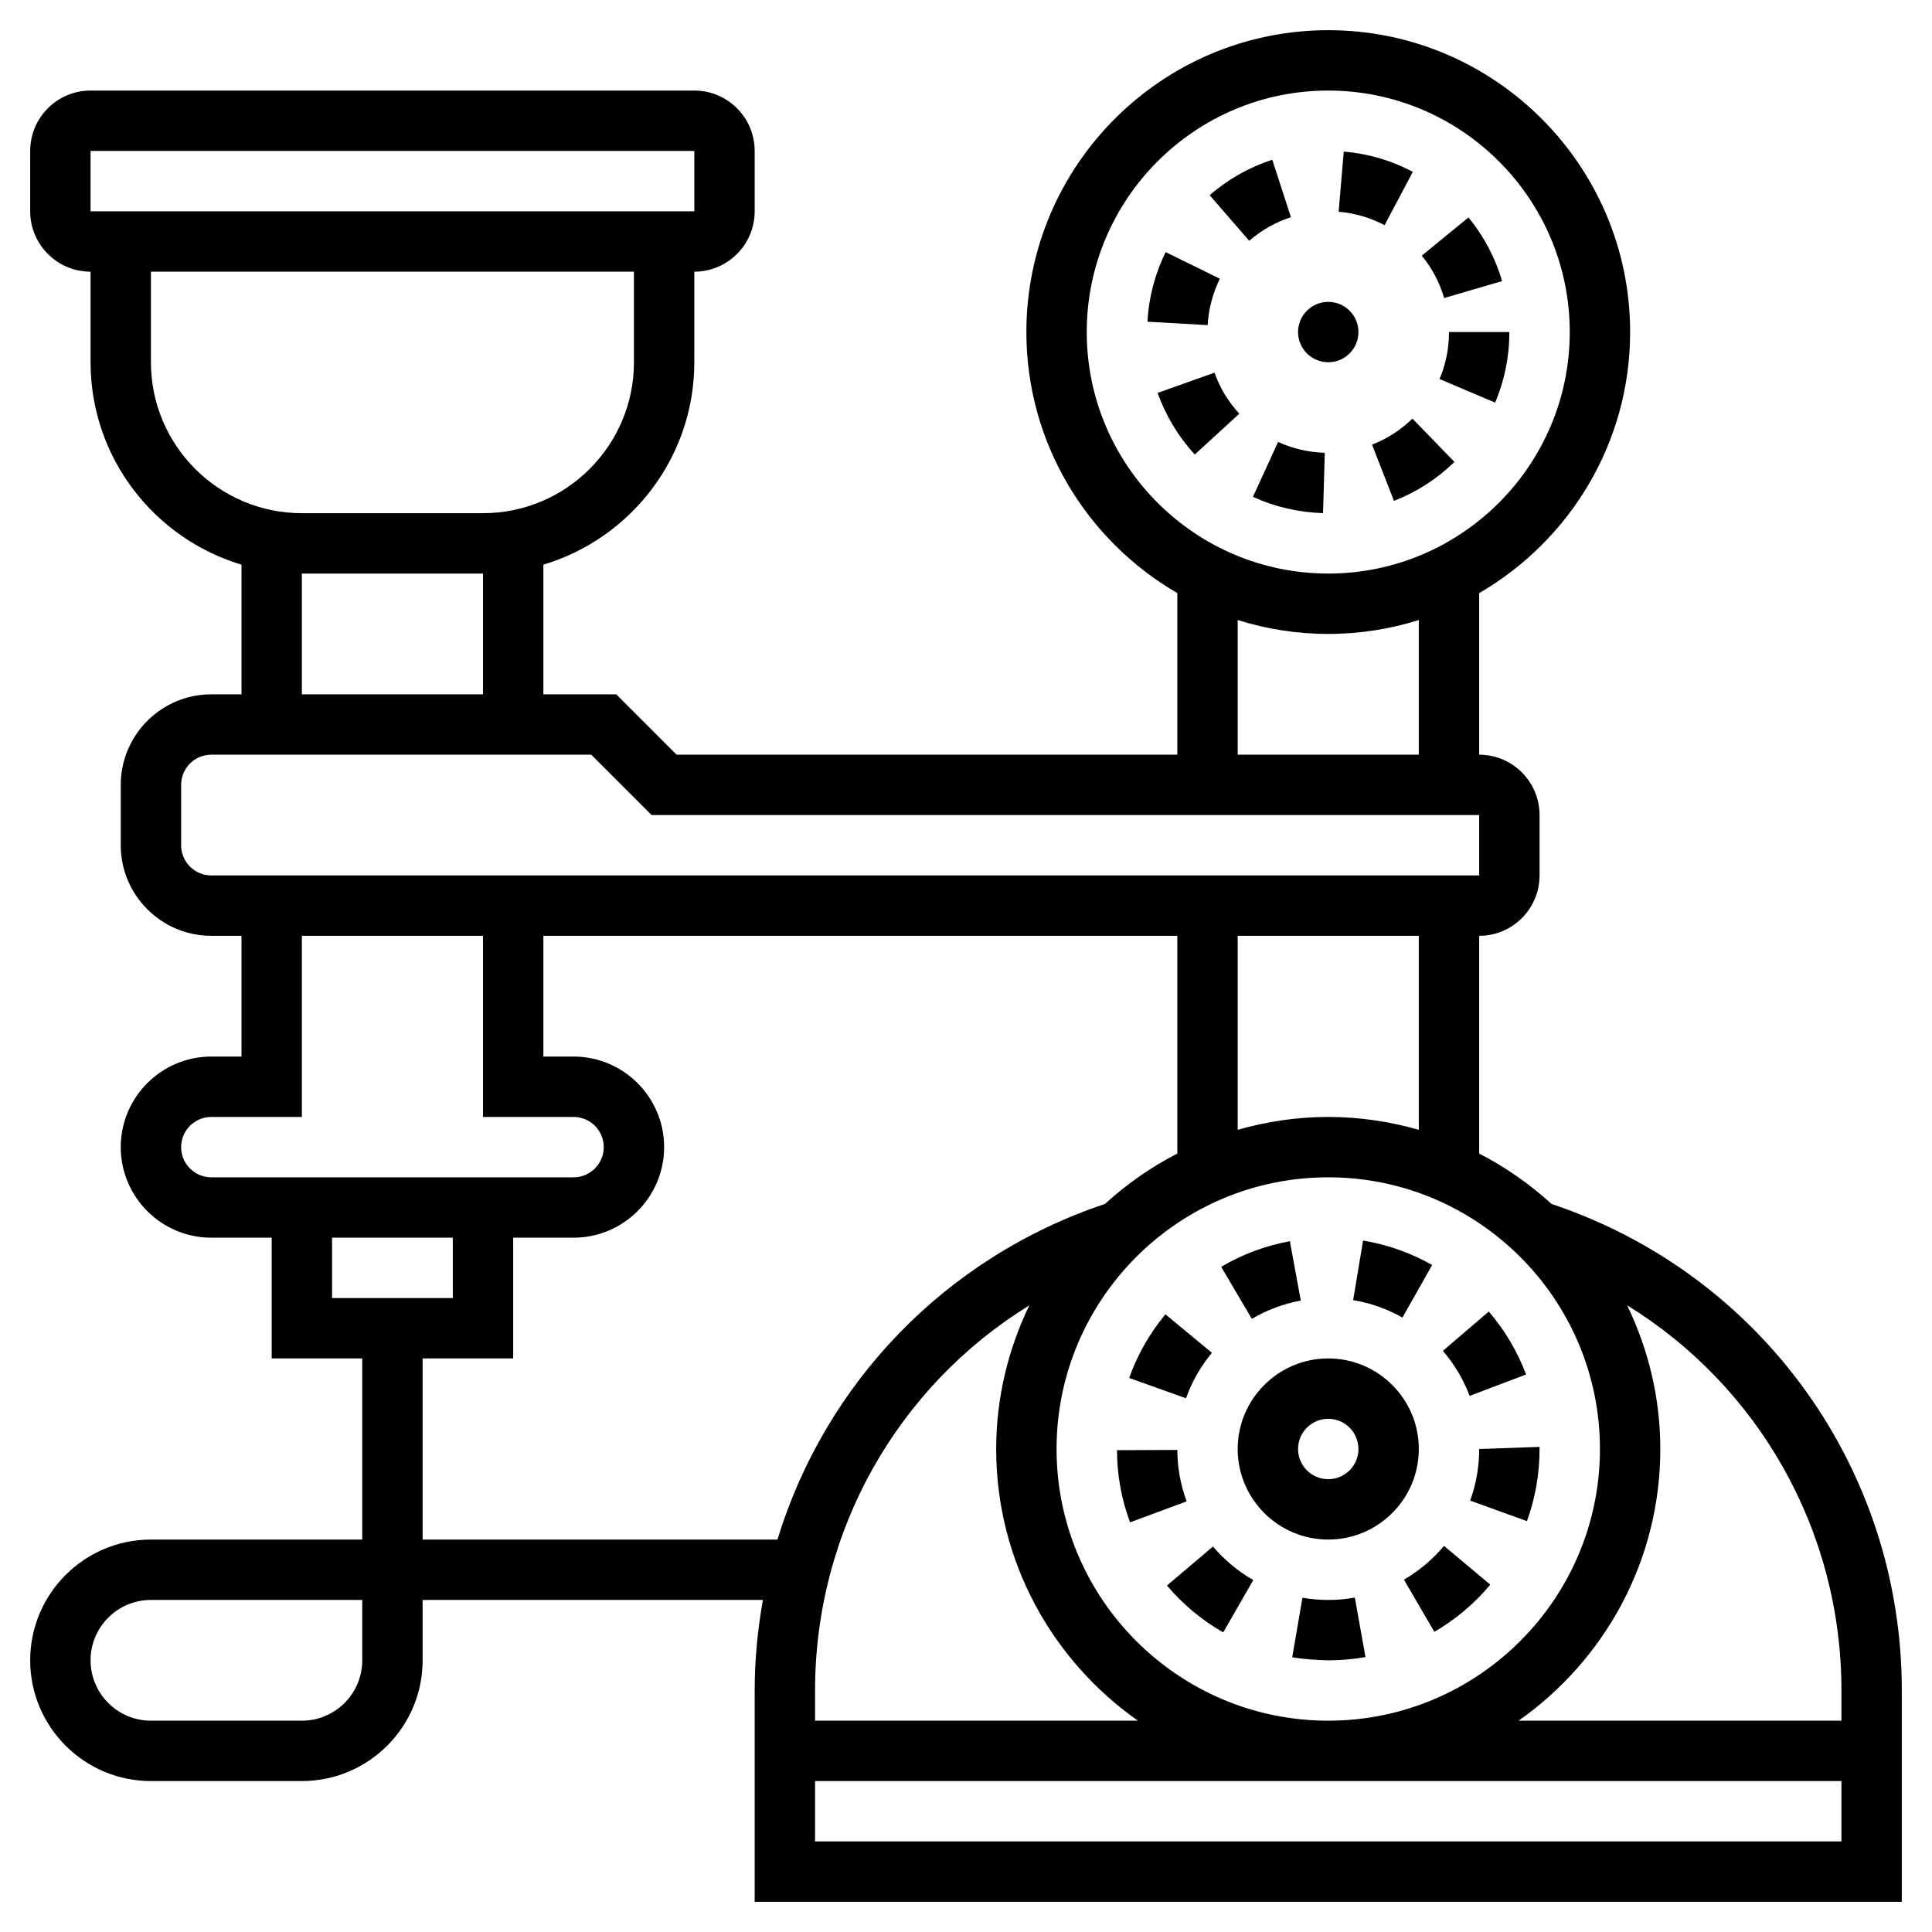 <svg height='100px' width='100px'  fill="#000000" xmlns="http://www.w3.org/2000/svg" xmlns:xlink="http://www.w3.org/1999/xlink" version="1.1" x="0px" y="0px" viewBox="0 0 64 64" style="enable-background:new 0 0 64 64;" xml:space="preserve"><g><path d="M38.347,13.016c0.271,0.757,0.685,1.444,1.231,2.041l1.475-1.352c-0.366-0.399-0.643-0.856-0.821-1.36L38.347,13.016z"></path><path d="M42.146,5.292c-0.767,0.249-1.465,0.644-2.075,1.174l1.311,1.511c0.407-0.354,0.872-0.617,1.382-0.782L42.146,5.292z"></path><path d="M40.409,9.234l-1.795-0.883c-0.355,0.722-0.559,1.498-0.604,2.306l1.996,0.113C40.037,10.232,40.173,9.715,40.409,9.234z"></path><path d="M41.506,16.459c0.732,0.334,1.514,0.516,2.322,0.539l0.057-1.999c-0.539-0.016-1.06-0.136-1.547-0.359L41.506,16.459z"></path><path d="M47.686,12.556l1.842,0.781C49.841,12.598,50,11.811,50,11h-2C48,11.542,47.895,12.064,47.686,12.556z"></path><path d="M49.759,9.311c-0.227-0.773-0.602-1.482-1.114-2.109l-1.547,1.267c0.342,0.417,0.591,0.89,0.741,1.404L49.759,9.311z"></path><path d="M45.45,14.729l0.727,1.863c0.75-0.292,1.424-0.726,2.004-1.29l-1.393-1.435C46.4,14.245,45.95,14.535,45.45,14.729z"></path><path d="M46.802,5.692c-0.713-0.377-1.482-0.603-2.288-0.671l-0.17,1.993c0.537,0.045,1.049,0.196,1.522,0.446L46.802,5.692z"></path><path d="M38.657,52.523c0.528,0.624,1.155,1.146,1.863,1.552l0.996-1.734c-0.507-0.291-0.956-0.665-1.334-1.111L38.657,52.523z"></path><path d="M40.146,44.813l-1.541-1.275c-0.521,0.631-0.926,1.34-1.2,2.109l1.883,0.673C39.484,45.771,39.773,45.264,40.146,44.813z"></path><path d="M43.09,43.083l-0.361-1.967c-0.805,0.147-1.57,0.433-2.276,0.849l1.016,1.724C41.971,43.392,42.517,43.188,43.09,43.083z"></path><path d="M39.001,48.031l-2,0.008c0.003,0.82,0.148,1.625,0.433,2.39l1.875-0.694C39.107,49.189,39.003,48.616,39.001,48.031z"></path><path d="M44,53c-0.286,0-0.574-0.024-0.855-0.073l-0.338,1.972c0.396,0.067,0.818,0.093,1.201,0.101   c0.411,0,0.822-0.036,1.225-0.108l-0.352-1.969C44.593,52.974,44.273,53.004,44,53z"></path><path d="M46.508,52.328l1.006,1.729c0.705-0.41,1.329-0.936,1.854-1.563l-1.533-1.284C47.459,51.658,47.013,52.034,46.508,52.328z"></path><path d="M47.442,41.904c-0.713-0.403-1.483-0.675-2.289-0.809l-0.328,1.973c0.575,0.096,1.124,0.29,1.633,0.578L47.442,41.904z"></path><path d="M50.554,45.532c-0.288-0.763-0.704-1.465-1.236-2.086l-1.52,1.302c0.381,0.444,0.679,0.946,0.885,1.492L50.554,45.532z"></path><path d="M48.701,49.709l1.881,0.681C50.859,49.624,51,48.819,51,48v-0.07L49,48C49,48.586,48.899,49.162,48.701,49.709z"></path><path d="M44,45c-1.654,0-3,1.346-3,3s1.346,3,3,3s3-1.346,3-3S45.654,45,44,45z M44,49c-0.552,0-1-0.449-1-1s0.448-1,1-1   s1,0.449,1,1S44.552,49,44,49z"></path><circle cx="44" cy="11" r="1"></circle><path d="M51.397,39.882c-0.72-0.656-1.522-1.219-2.397-1.668V31c1.103,0,2-0.897,2-2v-2c0-1.103-0.897-2-2-2v-5.353   c2.984-1.732,5-4.955,5-8.647c0-5.514-4.486-10-10-10S34,5.486,34,11c0,3.692,2.016,6.915,5,8.647V25H22.414l-2-2H18v-4.295   c2.888-0.863,5-3.541,5-6.705V9c1.103,0,2-0.897,2-2V5c0-1.103-0.897-2-2-2H3C1.897,3,1,3.897,1,5v2c0,1.103,0.897,2,2,2v3   c0,3.165,2.113,5.842,5,6.705V23H7c-1.654,0-3,1.346-3,3v2c0,1.654,1.346,3,3,3h1v4H7c-1.654,0-3,1.346-3,3s1.346,3,3,3h2v4h3v6H5   c-2.206,0-4,1.794-4,4s1.794,4,4,4h5c2.206,0,4-1.794,4-4v-2h11.272C25.098,53.978,25,54.979,25,56v7h38v-7   C63,48.653,58.344,42.205,51.397,39.882z M12,55c0,1.103-0.897,2-2,2H5c-1.103,0-2-0.897-2-2s0.897-2,2-2h7V55z M61,56v1H50.305   C53.139,55.008,55,51.72,55,48c0-1.706-0.402-3.317-1.098-4.76C58.254,45.925,61,50.698,61,56z M53,48c0,4.962-4.037,9-9,9   s-9-4.038-9-9s4.037-9,9-9S53,43.038,53,48z M37.695,57H27v-1c0-5.301,2.746-10.074,7.098-12.759C33.402,44.683,33,46.294,33,48   C33,51.72,34.861,55.008,37.695,57z M47,37.426C46.045,37.155,45.041,37,44,37s-2.045,0.155-3,0.426V31h6V37.426z M36,11   c0-4.411,3.589-8,8-8s8,3.589,8,8s-3.589,8-8,8S36,15.411,36,11z M41,20.539C41.948,20.837,42.955,21,44,21s2.052-0.163,3-0.461V25   h-6V20.539z M3,5h20l0.001,2H3V5z M5,12V9h16v3c0,2.757-2.243,5-5,5h-6C7.243,17,5,14.757,5,12z M10,19h6v4h-6V19z M6,28v-2   c0-0.551,0.448-1,1-1h12.586l2,2H49v2H7C6.448,29,6,28.551,6,28z M6,38c0-0.551,0.448-1,1-1h3v-6h6v6h3c0.552,0,1,0.449,1,1   s-0.448,1-1,1H7C6.448,39,6,38.551,6,38z M11,41h4v2h-4V41z M14,51v-6h3v-4h2c1.654,0,3-1.346,3-3s-1.346-3-3-3h-1v-4h21v7.214   c-0.874,0.448-1.677,1.011-2.397,1.668C31.294,41.658,27.33,45.844,25.754,51H14z M27,61v-2h34v2H27z"></path></g></svg>